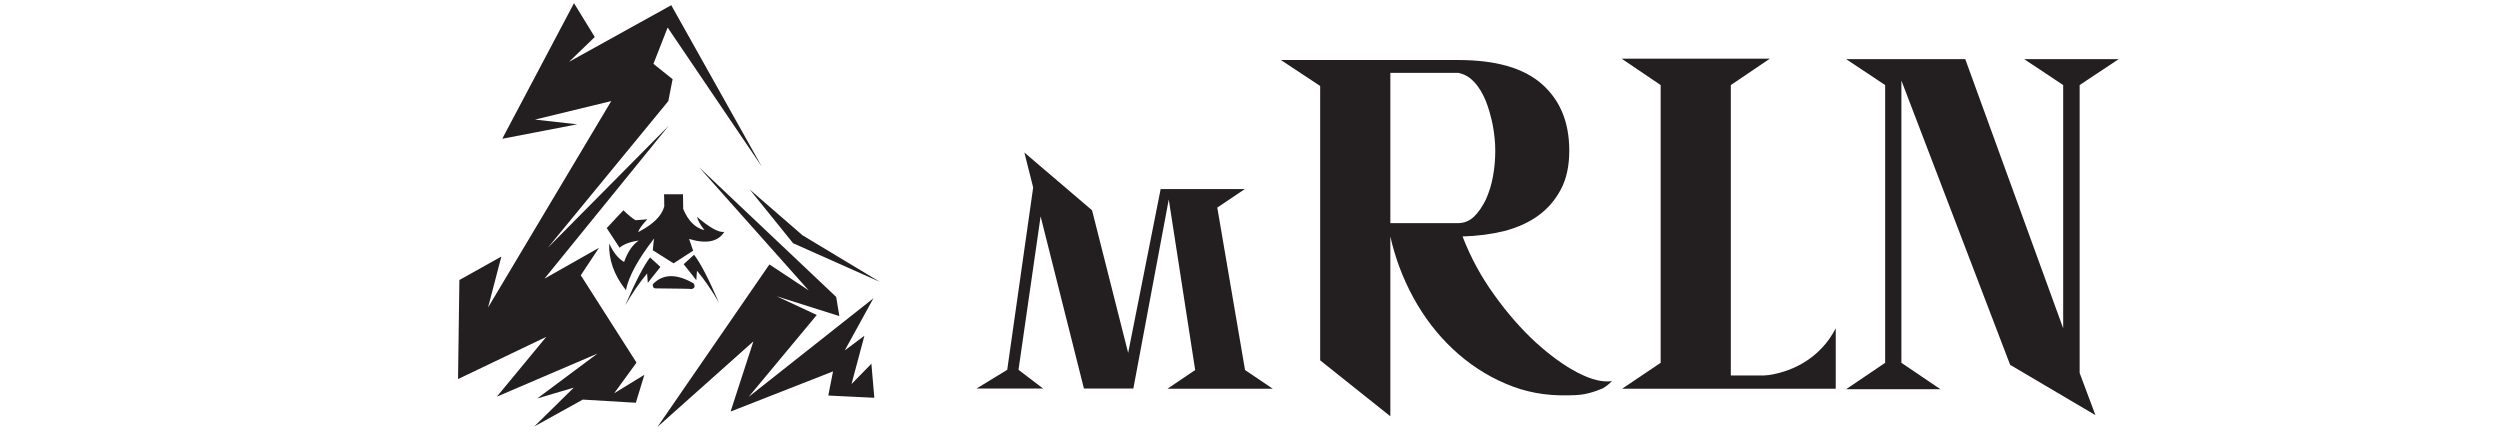 <?xml version="1.0" encoding="utf-8"?>
<!-- Generator: Adobe Illustrator 27.2.0, SVG Export Plug-In . SVG Version: 6.00 Build 0)  -->
<svg version="1.1" id="b" xmlns="http://www.w3.org/2000/svg" xmlns:xlink="http://www.w3.org/1999/xlink" x="0px" y="0px"
	 viewBox="0 0 1108 192" style="enable-background:new 0 0 1108 192;" xml:space="preserve">
<style type="text/css">
	.st0{fill-rule:evenodd;clip-rule:evenodd;fill:#231F20;}
	.st1{fill:#231F20;}
</style>
<path class="st0" d="M306.6,128.1c1.3-0.4,1.6-1.2,0.8-2.5c-7.6-4.4-13.6-4.3-18.1,0.4c0,1.2,0.4,1.8,1.1,1.8
	C301.2,127.9,306.6,128,306.6,128.1L306.6,128.1L306.6,128.1z"/>
<path class="st0" d="M307.6,112.9c-3.1,2.8-4.6,4.2-4.6,4.2c3.8,4.7,5.6,7.1,5.6,7.1c0.2-2.8,0.3-4.2,0.3-4.2
	c3.3,3.9,6.5,8.6,9.7,14.1C314.1,123.6,310.4,116.5,307.6,112.9L307.6,112.9L307.6,112.9z"/>
<path class="st0" d="M288.1,114.1c3.1,2.8,4.6,4.2,4.6,4.2c-3.8,4.7-5.6,7.1-5.6,7.1c-0.2-2.8-0.3-4.2-0.3-4.2
	c-3.3,3.9-6.5,8.6-9.7,14.1C281.7,124.7,285.4,117.6,288.1,114.1L288.1,114.1L288.1,114.1z"/>
<path class="st0" d="M289.9,105.7c-7,9-11.2,16.6-12.5,22.9c-5.3-6.7-7.7-13.6-7.4-20.7c1.8,4,4,6.7,6.6,8.2
	c1.6-4.5,3.8-7.7,6.5-9.5c-4,0.6-6.8,1.7-8.5,3.2c-3.8-5.8-5.7-8.7-5.7-8.7c4.9-5.3,7.4-7.9,7.4-7.9c2.4,2.3,4.2,3.8,5.4,4.4
	c3.5-0.3,5.2-0.4,5.2-0.4c-2.2,2.3-3.6,4.2-4.1,5.7c6.6-3.4,10.5-7.2,11.6-11.4c0-3.6-0.1-5.4-0.1-5.4h8.4c0.1,4.4,0.1,6.5,0.1,6.5
	c2.2,5.3,5.3,8.4,9.4,9.4c-1.9-2.5-3-4.5-3.3-5.9c5.5,4.7,9.5,7,12.1,6.7c-2.8,4.4-8,5.4-15.6,3.1c1.2,3.5,1.8,5.2,1.8,5.2
	c-5.8,3.8-8.7,5.6-8.7,5.6c-6.2-3.9-9.2-5.8-9.2-5.8C289.6,107.4,289.9,105.7,289.9,105.7L289.9,105.7L289.9,105.7z"/>
<polygon class="st0" points="296.4,55.7 242.8,109.8 296.2,44.8 298.1,35.1 289.6,28.3 295.9,12.2 337.6,73.8 297.5,2.3 252.2,27.4 
	263.6,16.4 254.4,1.4 222.6,61.5 255.8,55.1 237.1,53 270.9,44.8 216.3,136.3 222.2,113.7 203.6,124.1 203,168 242.1,149.3 
	220.2,175.8 264.8,156.7 238.1,176.6 254.3,171.8 236.8,189 258.3,177.1 281.8,178.5 285.6,166.1 272.2,174.3 282.1,160.7 
	257.4,122 265.5,109.8 241.3,123.5 296.4,55.7 "/>
<polygon class="st0" points="309.8,74.1 358.4,128.7 341,117.2 291.4,189.2 333.9,151.3 323.8,182.4 369.2,164.6 367.1,175.3 
	387.5,176.3 386.2,161.2 377.4,170.2 383.1,148.8 374.4,155.3 387.1,132.2 331.8,175.9 362,139.6 344.2,131.3 372,140.1 
	370.6,131.6 309.8,74.1 "/>
<polygon class="st0" points="332.3,84 351.5,107.8 389.9,124.9 355.7,104.3 332.3,84 "/>
<g>
	<path class="st1" d="M432.8,172.2l13.6-8.3l11.5-80.8L454,67.6L484,93.2l16,63.2l14.4-72.6h37.3l-12.2,8.2l12.3,72l12.3,8.3h-46.7
		l12.3-8.3L518,88.4l-15.7,83.8h-21.9l-19.2-76.3l-9.8,68l10.9,8.3H432.8z"/>
	<path class="st1" d="M567.7,26.6h78.5c16.7,0,29,3.5,37.1,10.6c8.1,7.1,12.2,16.9,12.2,29.5c0,6.8-1.2,12.5-3.7,17.2
		c-2.5,4.7-5.8,8.6-10.1,11.7c-4.3,3.1-9.3,5.3-15,6.8c-5.7,1.4-11.9,2.2-18.5,2.4c3.6,9.3,8.3,18,14.2,26.1
		c5.8,8.1,12,15.1,18.3,20.9c6.4,5.8,12.6,10.3,18.6,13.4c6,3.1,11,4.3,15.1,3.7c-1.1,1.2-2.4,2.2-4,3.2c-1.7,0.7-3.7,1.5-6.1,2.1
		c-2.4,0.7-5.4,1-9,1c-10.1,0.3-19.4-1.4-28.1-5.2c-8.7-3.7-16.5-8.9-23.4-15.4c-6.9-6.5-12.7-14.1-17.4-22.7
		c-4.7-8.6-8.1-17.7-10.2-27.1v79.7l-31.1-24.8V38.1L567.7,26.6z M616.1,98.9h30.1c2.7,0,5.1-1,7.1-2.9c2-1.9,3.7-4.5,5.2-7.5
		c1.4-3.1,2.5-6.5,3.2-10.4c0.7-3.8,1-7.6,1-11.4c0-3.6-0.4-7.3-1.1-11.2c-0.8-3.9-1.8-7.5-3.1-10.8c-1.4-3.3-3-6.1-5.1-8.3
		c-2-2.2-4.4-3.6-7.1-4.1h-30.1V98.9z"/>
	<path class="st1" d="M784.4,26l-17.3,11.7v128.7h14.8c2.5-0.1,5.3-0.7,8.3-1.6c3-0.9,6-2.2,8.9-3.9c2.9-1.7,5.7-3.9,8.2-6.5
		c2.5-2.6,4.6-5.6,6.3-8.9v26.8h-94.7l17.1-11.5V37.7L718.7,26H784.4z"/>
	<path class="st1" d="M818.2,26.2H871l43.4,119.3V37.7l-17.3-11.5H939l-17.3,11.5v127.6l7,18.7l-37.8-22.3l-48.2-126v125.1
		l17.3,11.7h-41.8l17.3-11.7V37.7L818.2,26.2z"/>
</g>
</svg>
